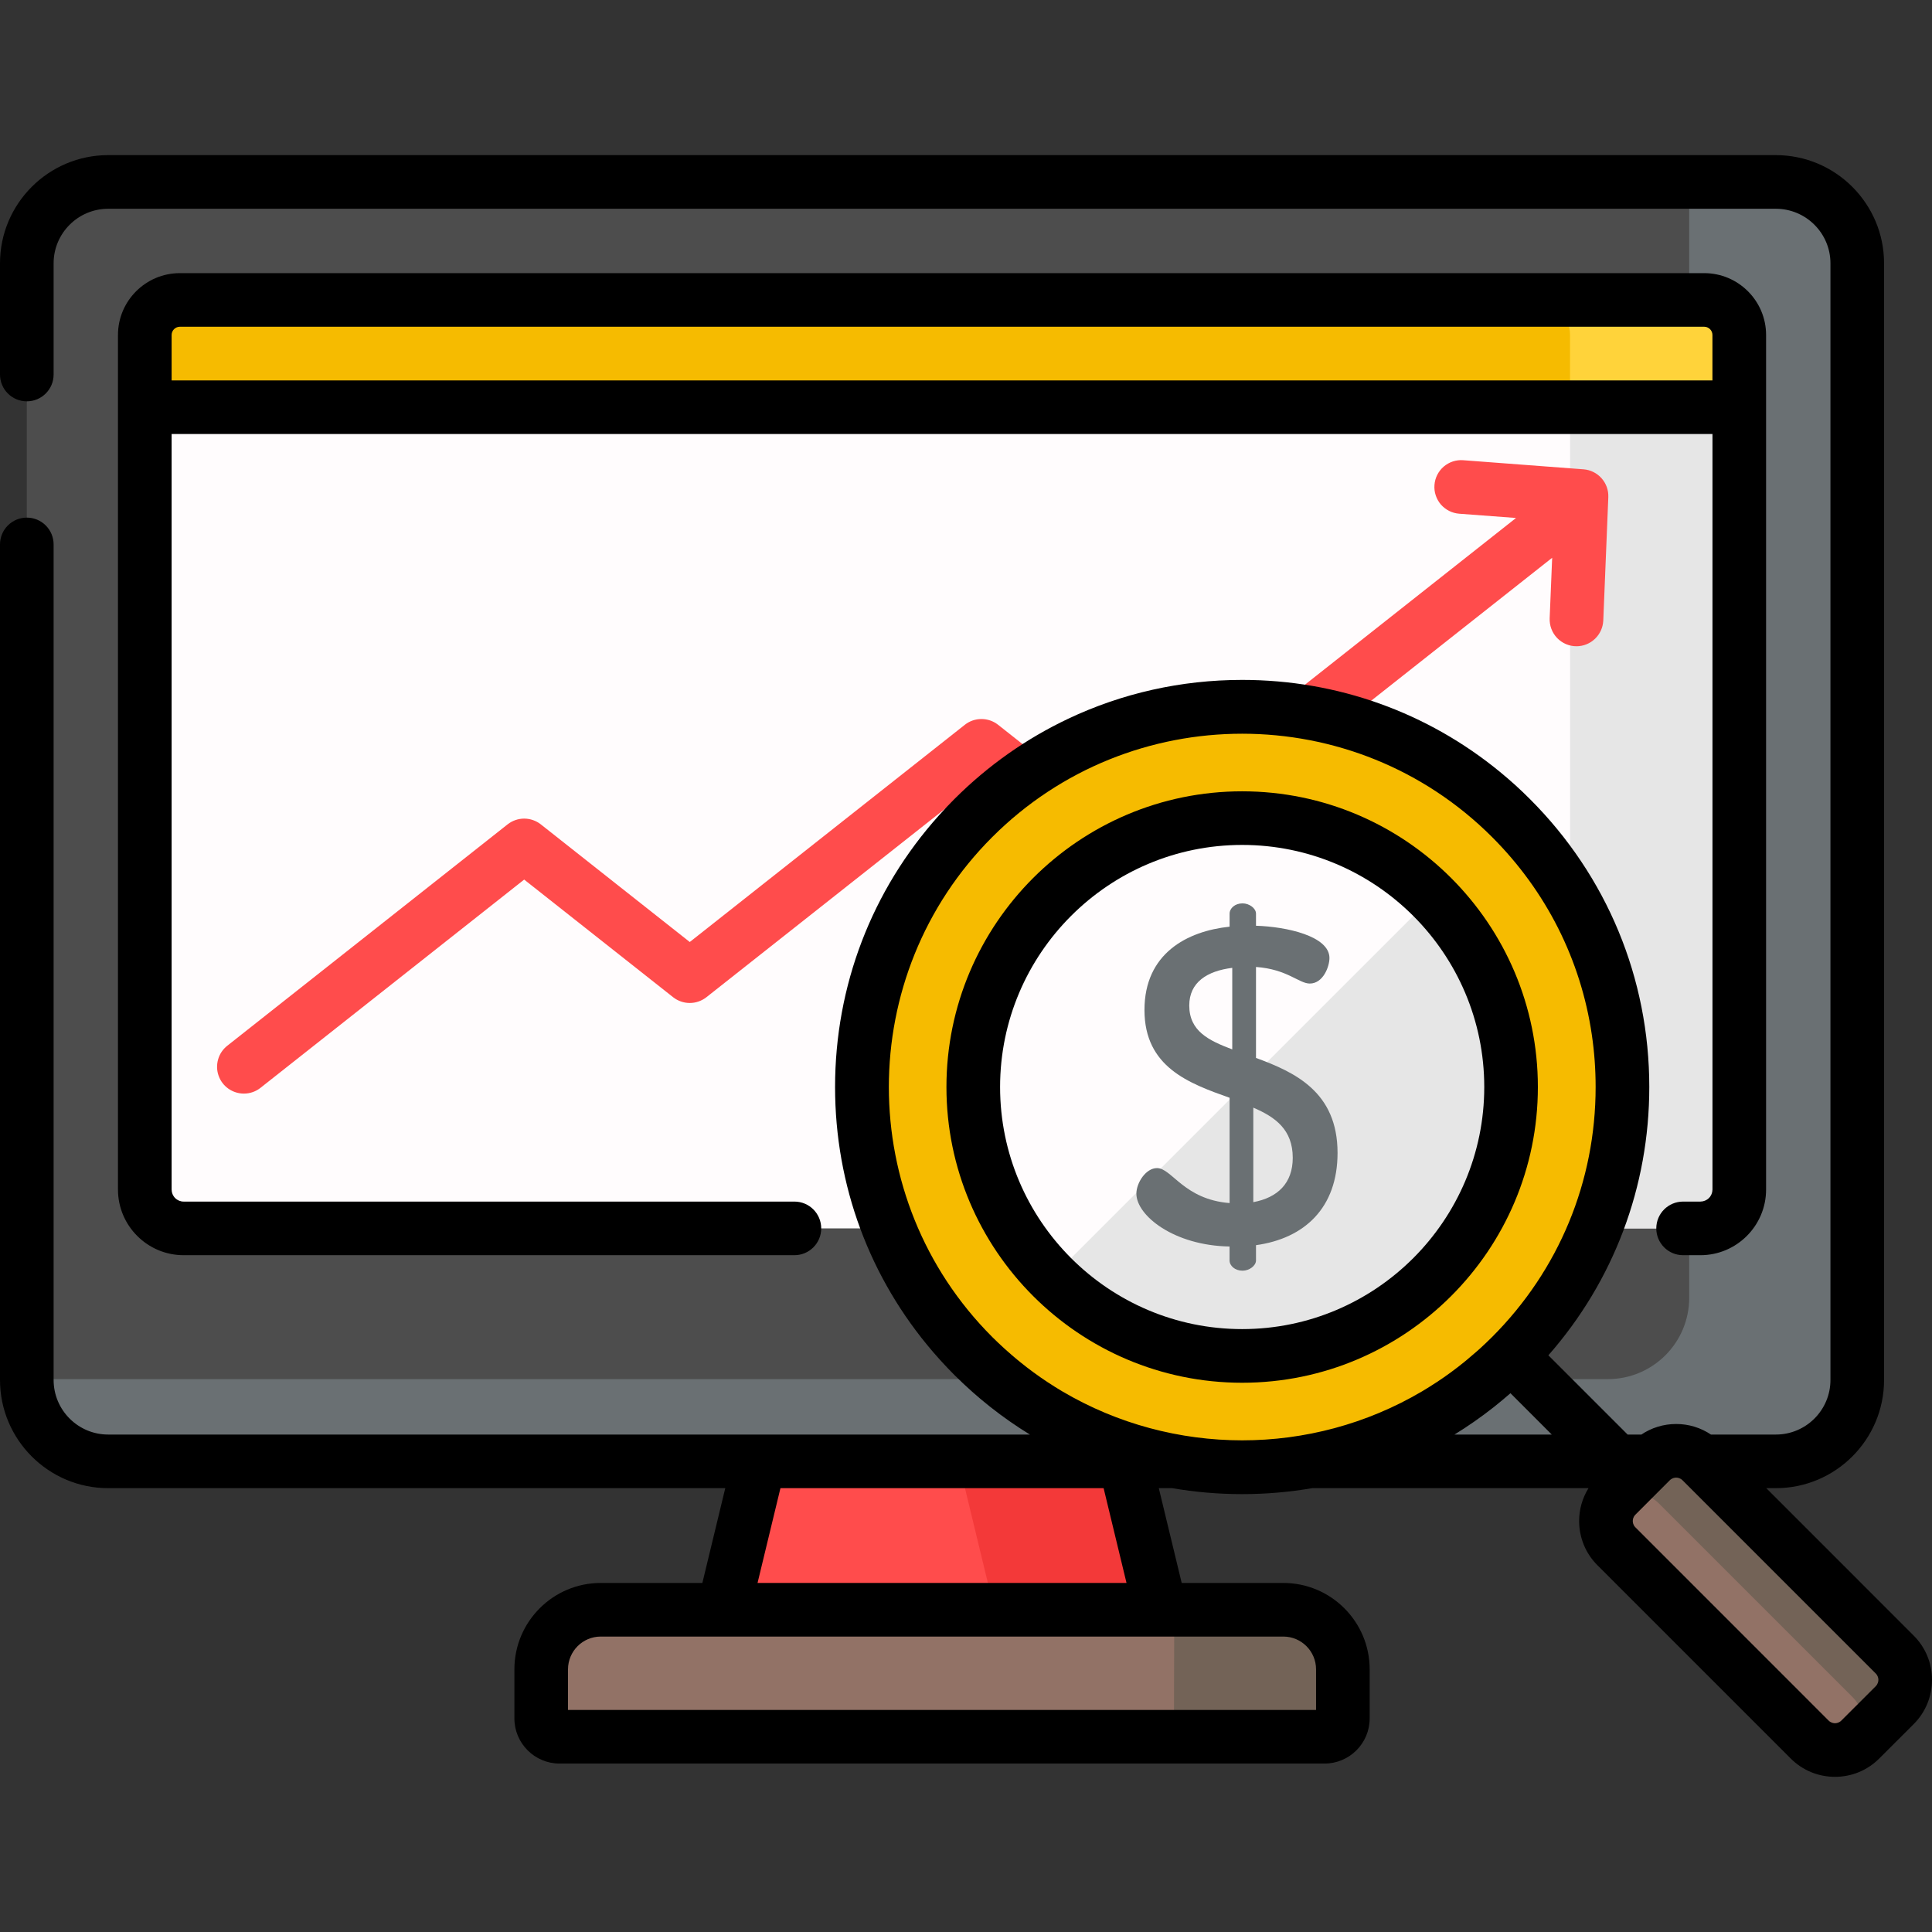 <svg width="48" height="48" viewBox="0 0 48 48" fill="none" xmlns="http://www.w3.org/2000/svg">
<rect x="0" y="0" width="48" height="48" fill="#333333" stroke="none"/>
<path d="M28.942 40.438L27.836 35.863H18.973L17.867 40.438H28.942Z" fill="#FF4C4C"/>
<path d="M27.836 35.863H23.706L24.812 40.438H28.942L27.836 35.863Z" fill="#F33939"/>
<path d="M44.121 36.306H2.687C1.571 36.306 0.666 35.401 0.666 34.285V6.542C0.666 5.425 1.571 4.521 2.687 4.521H44.121C45.238 4.521 46.143 5.425 46.143 6.542V34.285C46.143 35.402 45.238 36.306 44.121 36.306Z" fill="#4D4D4D"/>
<path d="M44.121 4.521H41.968V32.242C41.968 33.359 41.063 34.264 39.947 34.264H0.666V34.285C0.666 35.402 1.571 36.306 2.687 36.306H44.121C45.238 36.306 46.143 35.402 46.143 34.285V6.542C46.143 5.425 45.238 4.521 44.121 4.521Z" fill="#6A7073"/>
<path d="M32.908 43.149H13.901C13.78 43.149 13.665 43.101 13.579 43.016C13.494 42.931 13.446 42.815 13.446 42.694V41.473C13.446 40.657 14.108 39.994 14.925 39.994H31.884C32.7 39.994 33.363 40.656 33.363 41.473V42.694C33.363 42.754 33.351 42.813 33.328 42.868C33.305 42.923 33.272 42.974 33.23 43.016C33.187 43.058 33.137 43.092 33.082 43.115C33.027 43.137 32.968 43.149 32.908 43.149Z" fill="#927266"/>
<path d="M43.212 29.554V8.323C43.212 8.092 43.12 7.87 42.956 7.707C42.793 7.543 42.572 7.452 42.34 7.452H4.469C4.237 7.452 4.016 7.543 3.852 7.707C3.689 7.87 3.597 8.092 3.597 8.323V29.554C3.597 30.087 4.029 30.519 4.562 30.519H42.247C42.779 30.519 43.212 30.087 43.212 29.554Z" fill="#FFFCFD"/>
<path d="M42.34 7.452H38.136C38.251 7.452 38.364 7.474 38.47 7.518C38.575 7.562 38.672 7.626 38.752 7.707C38.833 7.788 38.897 7.884 38.941 7.989C38.985 8.095 39.008 8.208 39.008 8.323V29.554C39.008 30.087 38.575 30.519 38.042 30.519H42.247C42.78 30.519 43.212 30.087 43.212 29.554V8.323C43.212 8.092 43.12 7.87 42.957 7.707C42.793 7.543 42.572 7.452 42.34 7.452Z" fill="#E6E6E6"/>
<path d="M39.343 11.66L36.353 11.434C36.266 11.427 36.178 11.438 36.095 11.465C36.012 11.493 35.935 11.536 35.868 11.593C35.802 11.65 35.748 11.72 35.708 11.798C35.669 11.876 35.645 11.961 35.639 12.048C35.632 12.135 35.642 12.223 35.67 12.306C35.697 12.389 35.74 12.466 35.797 12.533C35.855 12.599 35.924 12.653 36.002 12.693C36.08 12.732 36.165 12.756 36.252 12.763L37.665 12.869L27.978 20.52L24.797 18.007C24.679 17.914 24.534 17.864 24.384 17.864C24.234 17.864 24.088 17.914 23.971 18.007L17.137 23.404L13.436 20.481C13.319 20.389 13.173 20.338 13.023 20.338C12.874 20.338 12.728 20.389 12.611 20.481L5.647 25.981C5.538 26.067 5.458 26.184 5.42 26.317C5.381 26.45 5.384 26.592 5.43 26.723C5.475 26.854 5.56 26.967 5.673 27.047C5.786 27.127 5.921 27.17 6.06 27.17C6.21 27.17 6.355 27.12 6.472 27.027L13.023 21.853L16.724 24.776C16.842 24.868 16.987 24.919 17.137 24.919C17.287 24.919 17.432 24.868 17.55 24.776L24.384 19.379L27.565 21.891C27.683 21.984 27.828 22.035 27.978 22.035C28.128 22.035 28.273 21.984 28.391 21.891L38.563 13.858L38.501 15.362C38.498 15.452 38.512 15.542 38.544 15.626C38.576 15.71 38.624 15.786 38.686 15.851C38.749 15.916 38.823 15.967 38.906 16.003C38.989 16.038 39.078 16.056 39.167 16.056C39.339 16.056 39.504 15.989 39.628 15.87C39.752 15.751 39.825 15.589 39.833 15.417L39.958 12.352C39.965 12.179 39.905 12.011 39.79 11.882C39.675 11.753 39.515 11.673 39.343 11.66Z" fill="#FF4C4C"/>
<path d="M30.862 36.454C36.08 36.454 40.31 32.224 40.31 27.006C40.31 21.788 36.08 17.558 30.862 17.558C25.643 17.558 21.413 21.788 21.413 27.006C21.413 32.224 25.643 36.454 30.862 36.454Z" fill="#F6BB00"/>
<path d="M30.862 33.687C34.551 33.687 37.542 30.696 37.542 27.006C37.542 23.317 34.551 20.326 30.862 20.326C27.172 20.326 24.181 23.317 24.181 27.006C24.181 30.696 27.172 33.687 30.862 33.687Z" fill="#FFFCFD"/>
<path d="M47.073 42.365L46.219 43.218C45.872 43.566 45.308 43.566 44.96 43.218L40.16 38.418C39.813 38.071 39.813 37.507 40.16 37.159L41.014 36.306C41.362 35.958 41.925 35.958 42.273 36.306L47.073 41.106C47.421 41.453 47.421 42.017 47.073 42.365Z" fill="#927266"/>
<path d="M47.073 41.106L42.273 36.306C41.925 35.958 41.362 35.958 41.014 36.306L40.16 37.159C40.127 37.193 40.097 37.229 40.07 37.267C40.418 37.014 40.907 37.044 41.221 37.358L46.021 42.158C46.335 42.471 46.364 42.961 46.112 43.309C46.149 43.282 46.185 43.252 46.219 43.218L47.073 42.365C47.421 42.017 47.421 41.453 47.073 41.106Z" fill="#736357"/>
<path d="M42.34 7.452H4.469C4.237 7.452 4.016 7.543 3.852 7.707C3.689 7.87 3.597 8.092 3.597 8.323V10.117H43.212V8.323C43.212 8.092 43.12 7.87 42.956 7.707C42.793 7.543 42.572 7.452 42.34 7.452Z" fill="#F6BB00"/>
<path d="M42.34 7.452H38.136C38.251 7.452 38.364 7.474 38.47 7.518C38.575 7.562 38.671 7.626 38.752 7.707C38.833 7.788 38.897 7.884 38.941 7.989C38.985 8.095 39.007 8.208 39.007 8.323V10.117H43.212V8.323C43.212 8.092 43.12 7.87 42.956 7.707C42.793 7.543 42.572 7.452 42.34 7.452Z" fill="#FFD33A"/>
<path d="M33.358 41.373C33.306 40.603 32.667 39.994 31.884 39.994H29.174L29.166 43.149H32.908C33.013 43.149 33.115 43.112 33.197 43.046C33.278 42.979 33.334 42.886 33.354 42.782L33.358 41.373Z" fill="#736357"/>
<path d="M30.861 33.688C34.551 33.688 37.542 30.697 37.542 27.007C37.542 25.162 36.794 23.492 35.586 22.283L26.137 31.731C27.346 32.94 29.017 33.688 30.861 33.688Z" fill="#E6E6E6"/>
<path d="M47.544 40.635L43.883 36.973H44.121C45.603 36.973 46.809 35.767 46.809 34.285V6.542C46.809 5.06 45.603 3.854 44.121 3.854H2.687C1.206 3.854 0 5.06 0 6.542V9.305C0 9.673 0.298 9.971 0.666 9.971C1.034 9.971 1.332 9.673 1.332 9.305V6.542C1.332 5.795 1.94 5.187 2.687 5.187H44.121C44.869 5.187 45.477 5.795 45.477 6.542V34.285C45.477 35.033 44.869 35.641 44.121 35.641H42.508C42.51 35.642 42.512 35.644 42.514 35.645C42.257 35.471 41.954 35.378 41.644 35.379C41.332 35.378 41.027 35.472 40.769 35.648C40.773 35.645 40.776 35.643 40.779 35.641H40.438L38.469 33.672C40.09 31.827 40.976 29.485 40.976 27.007C40.976 24.305 39.923 21.765 38.013 19.855C37.776 19.617 37.528 19.392 37.268 19.179C35.465 17.698 33.225 16.892 30.861 16.892C29.342 16.892 27.873 17.225 26.539 17.857C25.501 18.348 24.545 19.019 23.709 19.855C23.682 19.883 23.655 19.911 23.627 19.939C23.595 19.972 23.562 20.005 23.531 20.038C23.512 20.058 23.494 20.077 23.476 20.097C23.435 20.141 23.394 20.184 23.354 20.229C23.345 20.238 23.336 20.248 23.328 20.258C21.66 22.116 20.747 24.491 20.747 27.007C20.747 29.446 21.605 31.754 23.178 33.585L23.181 33.589C23.226 33.641 23.271 33.692 23.317 33.743C23.329 33.757 23.342 33.772 23.355 33.786C23.387 33.822 23.421 33.858 23.454 33.893C23.48 33.921 23.506 33.949 23.532 33.977C23.54 33.985 23.548 33.993 23.556 34.002C23.607 34.054 23.657 34.107 23.709 34.159C23.777 34.226 23.846 34.293 23.915 34.358C23.93 34.373 23.946 34.387 23.961 34.401C24.015 34.452 24.07 34.502 24.126 34.552C24.144 34.568 24.163 34.585 24.181 34.601C24.237 34.65 24.293 34.698 24.349 34.746L24.396 34.785C24.465 34.843 24.534 34.899 24.604 34.955L24.611 34.96C24.922 35.206 25.248 35.433 25.587 35.641H2.687C1.94 35.641 1.332 35.033 1.332 34.285V13.526C1.332 13.349 1.262 13.18 1.137 13.055C1.012 12.93 0.843 12.86 0.666 12.86C0.489 12.86 0.32 12.93 0.195 13.055C0.07 13.18 0 13.349 0 13.526L0 34.285C0 35.767 1.206 36.973 2.687 36.973H18.019L17.45 39.328H14.925C13.742 39.328 12.78 40.29 12.78 41.474V42.694C12.78 43.312 13.283 43.815 13.901 43.815H32.908C33.526 43.815 34.029 43.313 34.029 42.694V41.474C34.029 40.29 33.067 39.328 31.884 39.328H29.359L28.79 36.973H29.122C29.691 37.071 30.272 37.121 30.861 37.121C31.451 37.121 32.032 37.071 32.601 36.973H39.466C39.314 37.218 39.233 37.5 39.233 37.789C39.233 37.993 39.273 38.196 39.351 38.385C39.429 38.574 39.544 38.745 39.689 38.889L44.489 43.689C44.783 43.983 45.174 44.145 45.59 44.145C46.005 44.145 46.396 43.983 46.69 43.689L47.544 42.836C47.838 42.542 48 42.151 48 41.735C48 41.319 47.838 40.928 47.544 40.635ZM19.39 36.973H27.419L27.988 39.328H18.821L19.39 36.973ZM28.835 40.66L28.836 40.66H31.884C32.332 40.66 32.697 41.025 32.697 41.474V42.483H14.112V41.474C14.112 41.025 14.477 40.66 14.925 40.66H17.973L17.974 40.66H28.835ZM35.674 34.353C35.562 34.427 35.449 34.497 35.334 34.566L35.32 34.574C33.949 35.381 32.406 35.785 30.861 35.785C29.315 35.784 27.769 35.38 26.398 34.571H26.397C26.277 34.5 26.159 34.426 26.043 34.349L26.019 34.334C25.787 34.18 25.562 34.016 25.346 33.84C25.32 33.819 25.295 33.798 25.269 33.777C25.189 33.711 25.111 33.644 25.034 33.575C25.005 33.549 24.975 33.523 24.945 33.496C24.85 33.409 24.756 33.32 24.665 33.23C24.661 33.225 24.656 33.221 24.652 33.217C21.227 29.793 21.227 24.221 24.652 20.797C28.076 17.373 33.647 17.373 37.071 20.797C38.419 22.145 39.275 23.853 39.548 25.705C39.612 26.136 39.643 26.571 39.643 27.007C39.643 29.353 38.73 31.558 37.071 33.217C36.975 33.313 36.876 33.406 36.776 33.498C36.747 33.523 36.719 33.548 36.691 33.574C36.612 33.643 36.533 33.711 36.453 33.777C36.427 33.798 36.402 33.82 36.376 33.841C36.161 34.015 35.938 34.179 35.707 34.332C35.696 34.339 35.685 34.346 35.674 34.353ZM36.136 35.641C36.473 35.434 36.798 35.207 37.109 34.962C37.115 34.957 37.121 34.952 37.128 34.947C37.263 34.839 37.396 34.728 37.527 34.614L38.553 35.641H36.136ZM46.602 41.894L45.748 42.747C45.691 42.804 45.625 42.813 45.59 42.813C45.555 42.813 45.489 42.804 45.431 42.747L40.632 37.947C40.574 37.89 40.566 37.824 40.566 37.789C40.566 37.754 40.574 37.688 40.632 37.631L41.485 36.777C41.542 36.72 41.609 36.711 41.644 36.711C41.678 36.711 41.745 36.72 41.802 36.777L46.602 41.577C46.659 41.634 46.668 41.7 46.668 41.735C46.668 41.77 46.659 41.836 46.602 41.894Z" fill="black"/>
<path d="M42.247 29.853H41.816C41.448 29.853 41.15 30.151 41.15 30.519C41.15 30.887 41.448 31.185 41.816 31.185H42.247C43.146 31.185 43.878 30.453 43.878 29.554V8.323C43.878 7.475 43.188 6.786 42.34 6.786H4.469C3.621 6.786 2.931 7.475 2.931 8.323V29.554C2.931 30.453 3.663 31.185 4.562 31.185H19.737C20.105 31.185 20.403 30.887 20.403 30.519C20.403 30.151 20.105 29.853 19.737 29.853H4.562C4.483 29.853 4.407 29.821 4.351 29.765C4.295 29.709 4.264 29.633 4.264 29.554V10.783H42.546V29.554C42.545 29.633 42.514 29.709 42.458 29.765C42.402 29.821 42.326 29.852 42.247 29.853ZM4.264 9.451V8.323C4.264 8.269 4.285 8.217 4.324 8.178C4.362 8.14 4.414 8.118 4.469 8.118H42.34C42.395 8.118 42.447 8.14 42.485 8.178C42.524 8.217 42.545 8.269 42.545 8.323V9.451H4.264Z" fill="black"/>
<path d="M30.861 34.354C26.81 34.354 23.514 31.058 23.514 27.007C23.514 22.955 26.81 19.66 30.861 19.66C34.913 19.66 38.208 22.956 38.208 27.007C38.208 31.058 34.913 34.354 30.861 34.354ZM30.861 20.992C27.545 20.992 24.847 23.69 24.847 27.007C24.847 30.323 27.545 33.021 30.861 33.021C34.178 33.021 36.876 30.323 36.876 27.007C36.876 23.69 34.178 20.992 30.861 20.992Z" fill="black"/>
<path d="M30.548 30.969C29.168 30.947 28.233 30.201 28.233 29.656C28.233 29.389 28.467 29.021 28.745 29.021C29.113 29.021 29.413 29.8 30.549 29.89V27.274C29.547 26.918 28.434 26.517 28.434 25.093C28.434 23.69 29.491 23.134 30.549 23.023V22.7C30.549 22.566 30.682 22.444 30.871 22.444C31.038 22.444 31.205 22.566 31.205 22.7V23C31.962 23.023 33.03 23.256 33.03 23.802C33.03 24.013 32.874 24.436 32.541 24.436C32.273 24.436 31.984 24.08 31.205 24.024V26.284C32.173 26.64 33.231 27.129 33.231 28.643C33.231 30.012 32.407 30.769 31.205 30.936V31.314C31.205 31.448 31.038 31.57 30.871 31.57C30.682 31.57 30.548 31.448 30.548 31.314V30.969ZM30.615 26.072V24.046C29.992 24.124 29.547 24.403 29.547 24.981C29.547 25.616 30.025 25.849 30.615 26.072ZM31.138 27.519V29.867C31.739 29.756 32.118 29.4 32.118 28.765C32.118 28.064 31.684 27.753 31.138 27.519Z" fill="#6A7073"/>
</svg>
